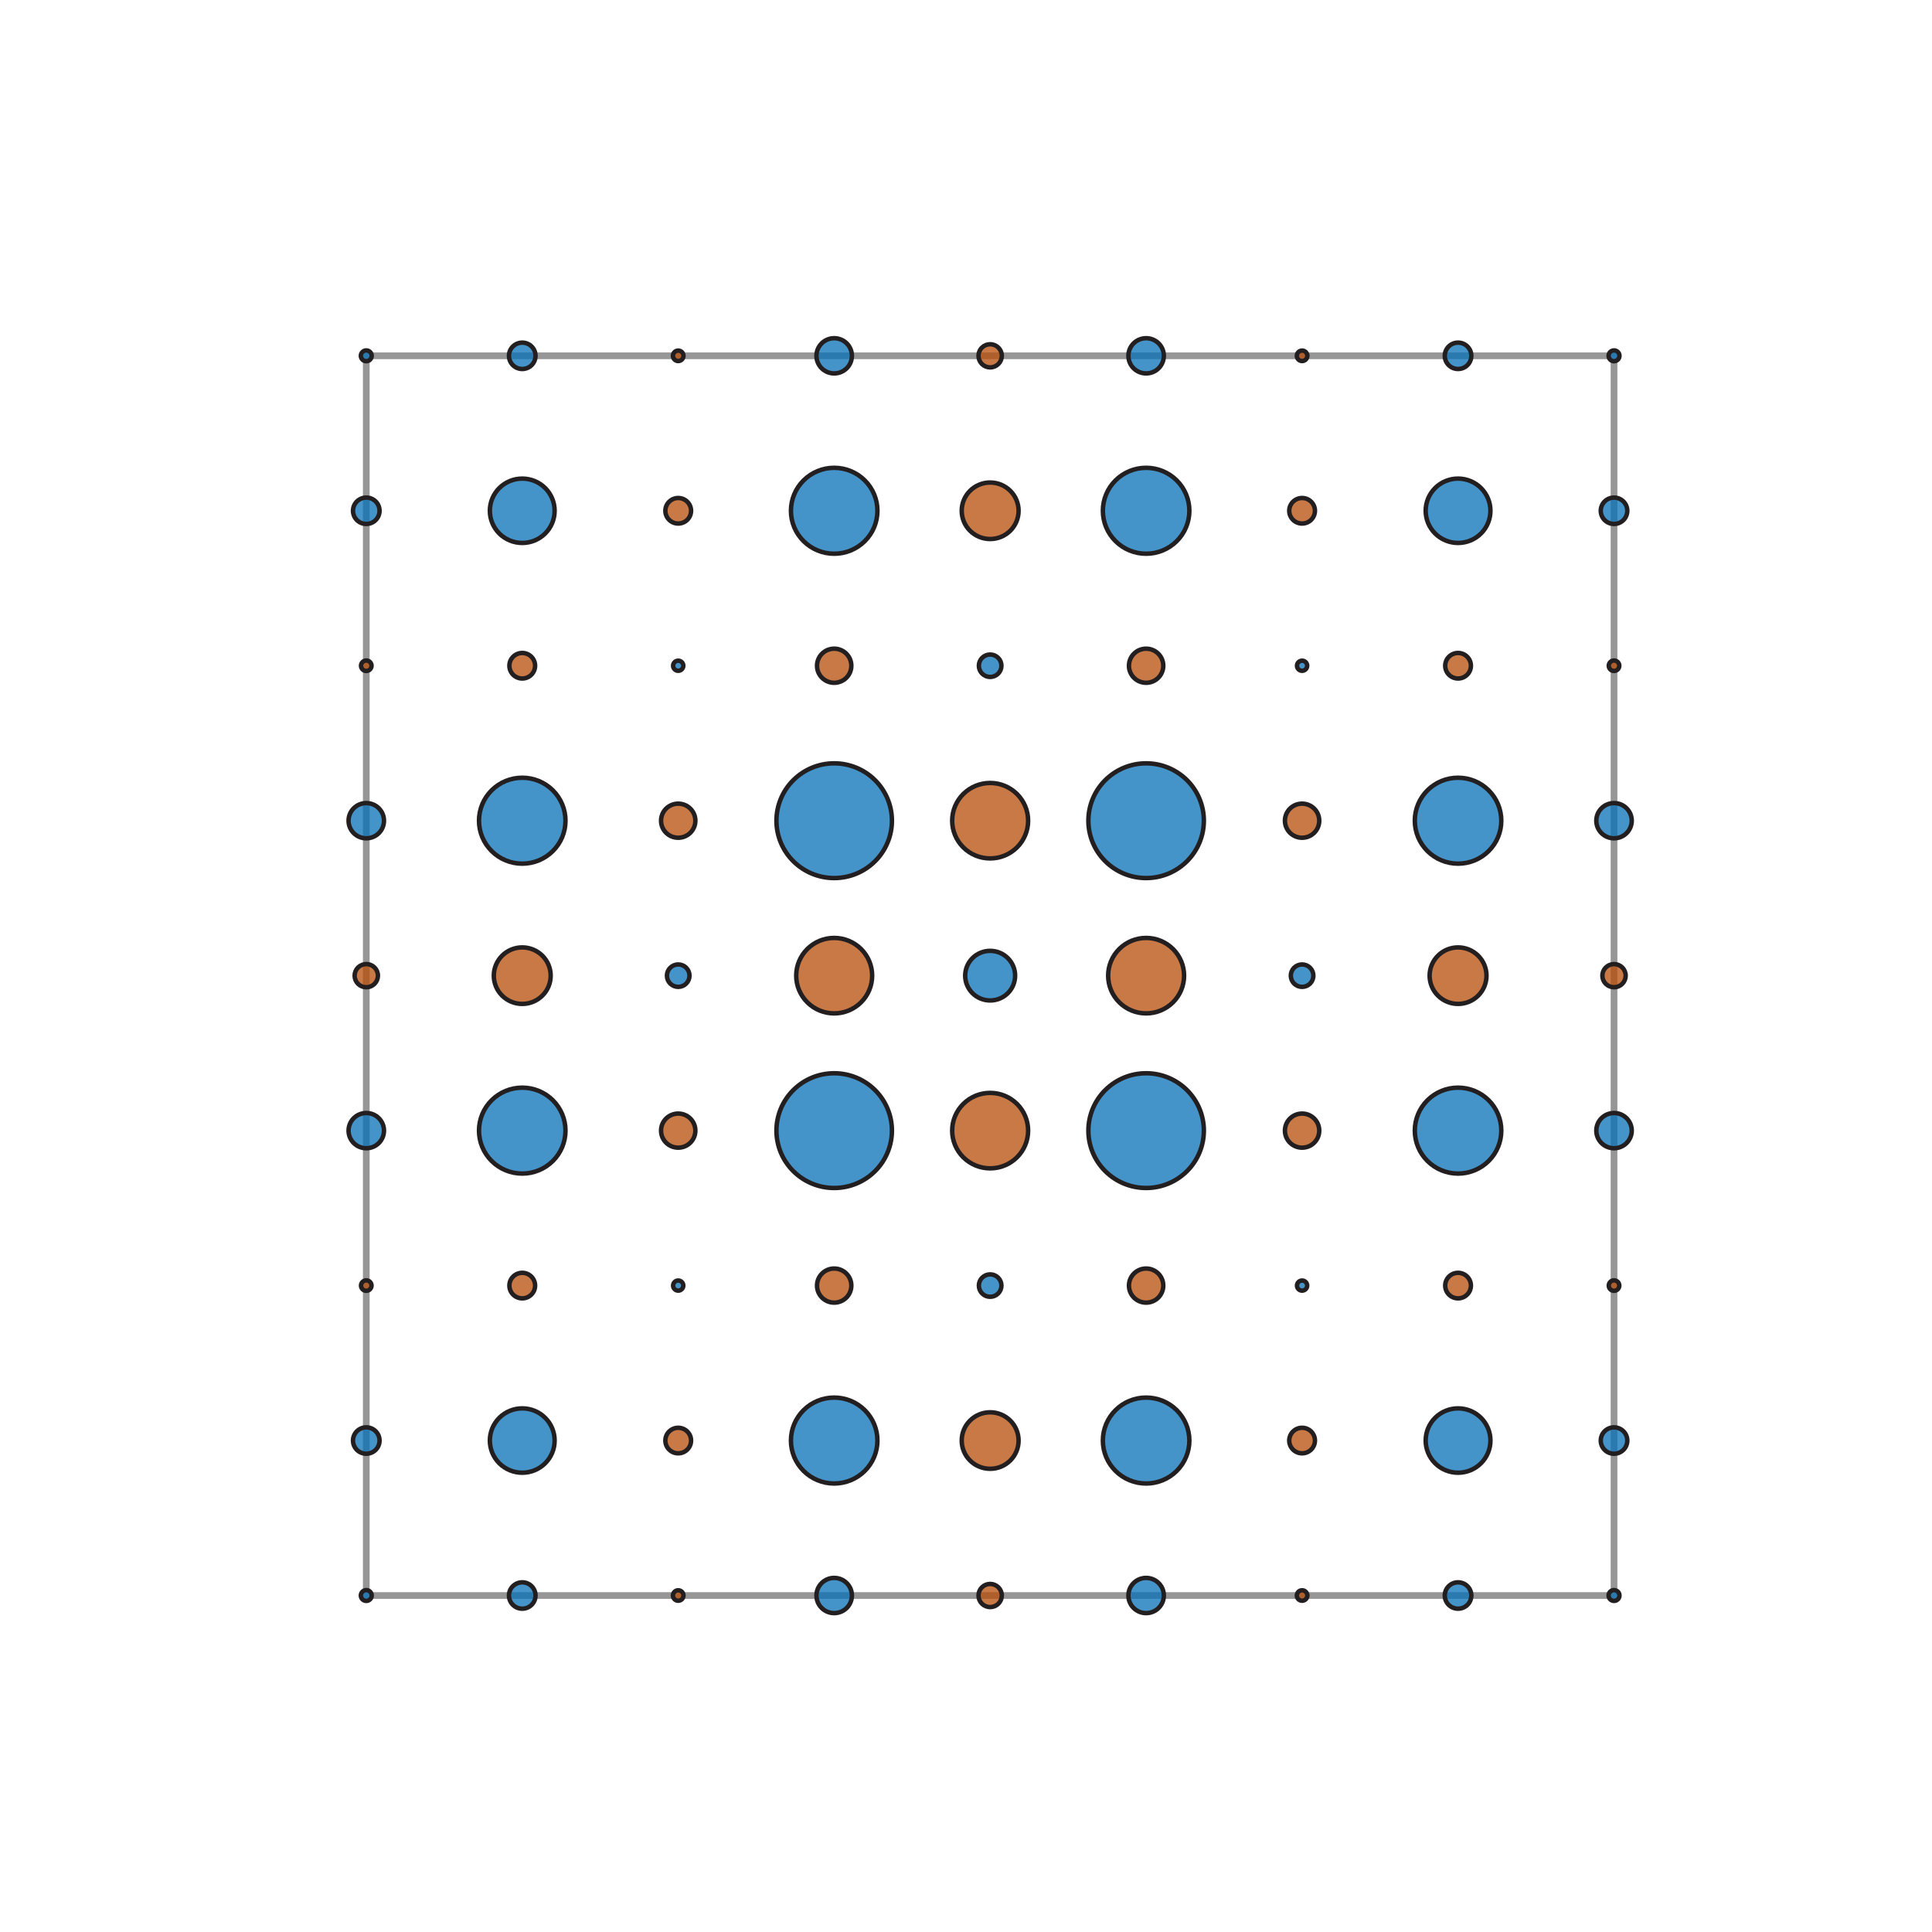 <?xml version="1.0" encoding="utf-8" standalone="no"?>
<!DOCTYPE svg PUBLIC "-//W3C//DTD SVG 1.1//EN"
  "http://www.w3.org/Graphics/SVG/1.1/DTD/svg11.dtd">
<svg xmlns:xlink="http://www.w3.org/1999/xlink" width="432pt" height="432pt" viewBox="0 0 432 432" xmlns="http://www.w3.org/2000/svg" version="1.1">
 <defs>
  <style type="text/css">*{stroke-linejoin: round; stroke-linecap: butt}</style>
 </defs>
 <g id="figure_1">
  <g id="patch_1">
   <path d="M 0 432 
L 432 432 
L 432 0 
L 0 0 
z
" style="fill: #ffffff"/>
  </g>
  <g id="axes_1">
   <g id="patch_2">
    <path d="M 81.9 356.76 
L 360.9 356.76 
L 360.9 79.56 
L 81.9 79.56 
L 81.9 356.76 
z
" clip-path="url(#pb1af8c2f54)" style="fill: none; stroke: #969696; stroke-width: 1.5; stroke-linejoin: miter"/>
   </g>
   <g id="patch_3">
    <path d="M 81.9 357.969 
C 82.223 357.969 82.532 357.841 82.76 357.615 
C 82.988 357.388 83.117 357.081 83.117 356.76 
C 83.117 356.439 82.988 356.132 82.76 355.905 
C 82.532 355.679 82.223 355.551 81.9 355.551 
C 81.577 355.551 81.268 355.679 81.04 355.905 
C 80.812 356.132 80.683 356.439 80.683 356.76 
C 80.683 357.081 80.812 357.388 81.04 357.615 
C 81.268 357.841 81.577 357.969 81.9 357.969 
z
" clip-path="url(#pb1af8c2f54)" style="fill: #0871b7; fill-opacity: 0.753; stroke: #231f20; stroke-linejoin: miter"/>
   </g>
   <g id="patch_4">
    <path d="M 360.9 357.969 
C 361.223 357.969 361.532 357.841 361.76 357.615 
C 361.988 357.388 362.117 357.081 362.117 356.76 
C 362.117 356.439 361.988 356.132 361.76 355.905 
C 361.532 355.679 361.223 355.551 360.9 355.551 
C 360.577 355.551 360.268 355.679 360.04 355.905 
C 359.812 356.132 359.683 356.439 359.683 356.76 
C 359.683 357.081 359.812 357.388 360.04 357.615 
C 360.268 357.841 360.577 357.969 360.9 357.969 
z
" clip-path="url(#pb1af8c2f54)" style="fill: #0871b7; fill-opacity: 0.753; stroke: #231f20; stroke-linejoin: miter"/>
   </g>
   <g id="patch_5">
    <path d="M 81.9 80.769 
C 82.223 80.769 82.532 80.641 82.76 80.415 
C 82.988 80.188 83.117 79.881 83.117 79.56 
C 83.117 79.239 82.988 78.932 82.76 78.705 
C 82.532 78.479 82.223 78.351 81.9 78.351 
C 81.577 78.351 81.268 78.479 81.04 78.705 
C 80.812 78.932 80.683 79.239 80.683 79.56 
C 80.683 79.881 80.812 80.188 81.04 80.415 
C 81.268 80.641 81.577 80.769 81.9 80.769 
z
" clip-path="url(#pb1af8c2f54)" style="fill: #0871b7; fill-opacity: 0.753; stroke: #231f20; stroke-linejoin: miter"/>
   </g>
   <g id="patch_6">
    <path d="M 360.9 80.769 
C 361.223 80.769 361.532 80.641 361.76 80.415 
C 361.988 80.188 362.117 79.881 362.117 79.56 
C 362.117 79.239 361.988 78.932 361.76 78.705 
C 361.532 78.479 361.223 78.351 360.9 78.351 
C 360.577 78.351 360.268 78.479 360.04 78.705 
C 359.812 78.932 359.683 79.239 359.683 79.56 
C 359.683 79.881 359.812 80.188 360.04 80.415 
C 360.268 80.641 360.577 80.769 360.9 80.769 
z
" clip-path="url(#pb1af8c2f54)" style="fill: #0871b7; fill-opacity: 0.753; stroke: #231f20; stroke-linejoin: miter"/>
   </g>
   <g id="patch_7">
    <path d="M 116.775 359.709 
C 117.562 359.709 118.317 359.399 118.874 358.846 
C 119.431 358.292 119.744 357.542 119.744 356.76 
C 119.744 355.978 119.431 355.228 118.874 354.674 
C 118.317 354.121 117.562 353.811 116.775 353.811 
C 115.988 353.811 115.233 354.121 114.676 354.674 
C 114.119 355.228 113.806 355.978 113.806 356.76 
C 113.806 357.542 114.119 358.292 114.676 358.846 
C 115.233 359.399 115.988 359.709 116.775 359.709 
z
" clip-path="url(#pb1af8c2f54)" style="fill: #0871b7; fill-opacity: 0.753; stroke: #231f20; stroke-linejoin: miter"/>
   </g>
   <g id="patch_8">
    <path d="M 326.025 359.709 
C 326.812 359.709 327.567 359.399 328.124 358.846 
C 328.681 358.292 328.994 357.542 328.994 356.76 
C 328.994 355.978 328.681 355.228 328.124 354.674 
C 327.567 354.121 326.812 353.811 326.025 353.811 
C 325.238 353.811 324.483 354.121 323.926 354.674 
C 323.369 355.228 323.056 355.978 323.056 356.76 
C 323.056 357.542 323.369 358.292 323.926 358.846 
C 324.483 359.399 325.238 359.709 326.025 359.709 
z
" clip-path="url(#pb1af8c2f54)" style="fill: #0871b7; fill-opacity: 0.753; stroke: #231f20; stroke-linejoin: miter"/>
   </g>
   <g id="patch_9">
    <path d="M 81.9 325.059 
C 82.687 325.059 83.442 324.749 83.999 324.196 
C 84.556 323.642 84.869 322.892 84.869 322.11 
C 84.869 321.328 84.556 320.578 83.999 320.024 
C 83.442 319.471 82.687 319.161 81.9 319.161 
C 81.113 319.161 80.358 319.471 79.801 320.024 
C 79.244 320.578 78.931 321.328 78.931 322.11 
C 78.931 322.892 79.244 323.642 79.801 324.196 
C 80.358 324.749 81.113 325.059 81.9 325.059 
z
" clip-path="url(#pb1af8c2f54)" style="fill: #0871b7; fill-opacity: 0.753; stroke: #231f20; stroke-linejoin: miter"/>
   </g>
   <g id="patch_10">
    <path d="M 360.9 325.059 
C 361.687 325.059 362.442 324.749 362.999 324.196 
C 363.556 323.642 363.869 322.892 363.869 322.11 
C 363.869 321.328 363.556 320.578 362.999 320.024 
C 362.442 319.471 361.687 319.161 360.9 319.161 
C 360.113 319.161 359.358 319.471 358.801 320.024 
C 358.244 320.578 357.931 321.328 357.931 322.11 
C 357.931 322.892 358.244 323.642 358.801 324.196 
C 359.358 324.749 360.113 325.059 360.9 325.059 
z
" clip-path="url(#pb1af8c2f54)" style="fill: #0871b7; fill-opacity: 0.753; stroke: #231f20; stroke-linejoin: miter"/>
   </g>
   <g id="patch_11">
    <path d="M 81.9 117.159 
C 82.687 117.159 83.442 116.849 83.999 116.296 
C 84.556 115.742 84.869 114.992 84.869 114.21 
C 84.869 113.428 84.556 112.678 83.999 112.124 
C 83.442 111.571 82.687 111.261 81.9 111.261 
C 81.113 111.261 80.358 111.571 79.801 112.124 
C 79.244 112.678 78.931 113.428 78.931 114.21 
C 78.931 114.992 79.244 115.742 79.801 116.296 
C 80.358 116.849 81.113 117.159 81.9 117.159 
z
" clip-path="url(#pb1af8c2f54)" style="fill: #0871b7; fill-opacity: 0.753; stroke: #231f20; stroke-linejoin: miter"/>
   </g>
   <g id="patch_12">
    <path d="M 360.9 117.159 
C 361.687 117.159 362.442 116.849 362.999 116.296 
C 363.556 115.742 363.869 114.992 363.869 114.21 
C 363.869 113.428 363.556 112.678 362.999 112.124 
C 362.442 111.571 361.687 111.261 360.9 111.261 
C 360.113 111.261 359.358 111.571 358.801 112.124 
C 358.244 112.678 357.931 113.428 357.931 114.21 
C 357.931 114.992 358.244 115.742 358.801 116.296 
C 359.358 116.849 360.113 117.159 360.9 117.159 
z
" clip-path="url(#pb1af8c2f54)" style="fill: #0871b7; fill-opacity: 0.753; stroke: #231f20; stroke-linejoin: miter"/>
   </g>
   <g id="patch_13">
    <path d="M 116.775 82.509 
C 117.562 82.509 118.317 82.199 118.874 81.646 
C 119.431 81.092 119.744 80.342 119.744 79.56 
C 119.744 78.778 119.431 78.028 118.874 77.474 
C 118.317 76.921 117.562 76.611 116.775 76.611 
C 115.988 76.611 115.233 76.921 114.676 77.474 
C 114.119 78.028 113.806 78.778 113.806 79.56 
C 113.806 80.342 114.119 81.092 114.676 81.646 
C 115.233 82.199 115.988 82.509 116.775 82.509 
z
" clip-path="url(#pb1af8c2f54)" style="fill: #0871b7; fill-opacity: 0.753; stroke: #231f20; stroke-linejoin: miter"/>
   </g>
   <g id="patch_14">
    <path d="M 326.025 82.509 
C 326.812 82.509 327.567 82.199 328.124 81.646 
C 328.681 81.092 328.994 80.342 328.994 79.56 
C 328.994 78.778 328.681 78.028 328.124 77.474 
C 327.567 76.921 326.812 76.611 326.025 76.611 
C 325.238 76.611 324.483 76.921 323.926 77.474 
C 323.369 78.028 323.056 78.778 323.056 79.56 
C 323.056 80.342 323.369 81.092 323.926 81.646 
C 324.483 82.199 325.238 82.509 326.025 82.509 
z
" clip-path="url(#pb1af8c2f54)" style="fill: #0871b7; fill-opacity: 0.753; stroke: #231f20; stroke-linejoin: miter"/>
   </g>
   <g id="patch_15">
    <path d="M 151.65 357.931 
C 151.963 357.931 152.262 357.808 152.483 357.588 
C 152.704 357.368 152.829 357.071 152.829 356.76 
C 152.829 356.449 152.704 356.152 152.483 355.932 
C 152.262 355.712 151.963 355.589 151.65 355.589 
C 151.337 355.589 151.038 355.712 150.817 355.932 
C 150.596 356.152 150.471 356.449 150.471 356.76 
C 150.471 357.071 150.596 357.368 150.817 357.588 
C 151.038 357.808 151.337 357.931 151.65 357.931 
z
" clip-path="url(#pb1af8c2f54)" style="fill: #b74e08; fill-opacity: 0.753; stroke: #231f20; stroke-linejoin: miter"/>
   </g>
   <g id="patch_16">
    <path d="M 291.15 357.931 
C 291.463 357.931 291.762 357.808 291.983 357.588 
C 292.204 357.368 292.329 357.071 292.329 356.76 
C 292.329 356.449 292.204 356.152 291.983 355.932 
C 291.762 355.712 291.463 355.589 291.15 355.589 
C 290.837 355.589 290.538 355.712 290.317 355.932 
C 290.096 356.152 289.971 356.449 289.971 356.76 
C 289.971 357.071 290.096 357.368 290.317 357.588 
C 290.538 357.808 290.837 357.931 291.15 357.931 
z
" clip-path="url(#pb1af8c2f54)" style="fill: #b74e08; fill-opacity: 0.753; stroke: #231f20; stroke-linejoin: miter"/>
   </g>
   <g id="patch_17">
    <path d="M 81.9 288.631 
C 82.213 288.631 82.512 288.508 82.733 288.288 
C 82.954 288.068 83.079 287.771 83.079 287.46 
C 83.079 287.149 82.954 286.852 82.733 286.632 
C 82.512 286.412 82.213 286.289 81.9 286.289 
C 81.587 286.289 81.288 286.412 81.067 286.632 
C 80.846 286.852 80.721 287.149 80.721 287.46 
C 80.721 287.771 80.846 288.068 81.067 288.288 
C 81.288 288.508 81.587 288.631 81.9 288.631 
z
" clip-path="url(#pb1af8c2f54)" style="fill: #b74e08; fill-opacity: 0.753; stroke: #231f20; stroke-linejoin: miter"/>
   </g>
   <g id="patch_18">
    <path d="M 360.9 288.631 
C 361.213 288.631 361.512 288.508 361.733 288.288 
C 361.954 288.068 362.079 287.771 362.079 287.46 
C 362.079 287.149 361.954 286.852 361.733 286.632 
C 361.512 286.412 361.213 286.289 360.9 286.289 
C 360.587 286.289 360.288 286.412 360.067 286.632 
C 359.846 286.852 359.721 287.149 359.721 287.46 
C 359.721 287.771 359.846 288.068 360.067 288.288 
C 360.288 288.508 360.587 288.631 360.9 288.631 
z
" clip-path="url(#pb1af8c2f54)" style="fill: #b74e08; fill-opacity: 0.753; stroke: #231f20; stroke-linejoin: miter"/>
   </g>
   <g id="patch_19">
    <path d="M 81.9 150.031 
C 82.213 150.031 82.512 149.908 82.733 149.688 
C 82.954 149.468 83.079 149.171 83.079 148.86 
C 83.079 148.549 82.954 148.252 82.733 148.032 
C 82.512 147.812 82.213 147.689 81.9 147.689 
C 81.587 147.689 81.288 147.812 81.067 148.032 
C 80.846 148.252 80.721 148.549 80.721 148.86 
C 80.721 149.171 80.846 149.468 81.067 149.688 
C 81.288 149.908 81.587 150.031 81.9 150.031 
z
" clip-path="url(#pb1af8c2f54)" style="fill: #b74e08; fill-opacity: 0.753; stroke: #231f20; stroke-linejoin: miter"/>
   </g>
   <g id="patch_20">
    <path d="M 360.9 150.031 
C 361.213 150.031 361.512 149.908 361.733 149.688 
C 361.954 149.468 362.079 149.171 362.079 148.86 
C 362.079 148.549 361.954 148.252 361.733 148.032 
C 361.512 147.812 361.213 147.689 360.9 147.689 
C 360.587 147.689 360.288 147.812 360.067 148.032 
C 359.846 148.252 359.721 148.549 359.721 148.86 
C 359.721 149.171 359.846 149.468 360.067 149.688 
C 360.288 149.908 360.587 150.031 360.9 150.031 
z
" clip-path="url(#pb1af8c2f54)" style="fill: #b74e08; fill-opacity: 0.753; stroke: #231f20; stroke-linejoin: miter"/>
   </g>
   <g id="patch_21">
    <path d="M 151.65 80.731 
C 151.963 80.731 152.262 80.608 152.483 80.388 
C 152.704 80.168 152.829 79.871 152.829 79.56 
C 152.829 79.249 152.704 78.952 152.483 78.732 
C 152.262 78.512 151.963 78.389 151.65 78.389 
C 151.337 78.389 151.038 78.512 150.817 78.732 
C 150.596 78.952 150.471 79.249 150.471 79.56 
C 150.471 79.871 150.596 80.168 150.817 80.388 
C 151.038 80.608 151.337 80.731 151.65 80.731 
z
" clip-path="url(#pb1af8c2f54)" style="fill: #b74e08; fill-opacity: 0.753; stroke: #231f20; stroke-linejoin: miter"/>
   </g>
   <g id="patch_22">
    <path d="M 291.15 80.731 
C 291.463 80.731 291.762 80.608 291.983 80.388 
C 292.204 80.168 292.329 79.871 292.329 79.56 
C 292.329 79.249 292.204 78.952 291.983 78.732 
C 291.762 78.512 291.463 78.389 291.15 78.389 
C 290.837 78.389 290.538 78.512 290.317 78.732 
C 290.096 78.952 289.971 79.249 289.971 79.56 
C 289.971 79.871 290.096 80.168 290.317 80.388 
C 290.538 80.608 290.837 80.731 291.15 80.731 
z
" clip-path="url(#pb1af8c2f54)" style="fill: #b74e08; fill-opacity: 0.753; stroke: #231f20; stroke-linejoin: miter"/>
   </g>
   <g id="patch_23">
    <path d="M 116.775 329.306 
C 118.696 329.306 120.538 328.548 121.897 327.199 
C 123.255 325.849 124.018 324.019 124.018 322.11 
C 124.018 320.201 123.255 318.371 121.897 317.021 
C 120.538 315.672 118.696 314.914 116.775 314.914 
C 114.854 314.914 113.012 315.672 111.653 317.021 
C 110.295 318.371 109.532 320.201 109.532 322.11 
C 109.532 324.019 110.295 325.849 111.653 327.199 
C 113.012 328.548 114.854 329.306 116.775 329.306 
z
" clip-path="url(#pb1af8c2f54)" style="fill: #0871b7; fill-opacity: 0.753; stroke: #231f20; stroke-linejoin: miter"/>
   </g>
   <g id="patch_24">
    <path d="M 326.025 329.306 
C 327.946 329.306 329.788 328.548 331.147 327.199 
C 332.505 325.849 333.268 324.019 333.268 322.11 
C 333.268 320.201 332.505 318.371 331.147 317.021 
C 329.788 315.672 327.946 314.914 326.025 314.914 
C 324.104 314.914 322.262 315.672 320.903 317.021 
C 319.545 318.371 318.782 320.201 318.782 322.11 
C 318.782 324.019 319.545 325.849 320.903 327.199 
C 322.262 328.548 324.104 329.306 326.025 329.306 
z
" clip-path="url(#pb1af8c2f54)" style="fill: #0871b7; fill-opacity: 0.753; stroke: #231f20; stroke-linejoin: miter"/>
   </g>
   <g id="patch_25">
    <path d="M 116.775 121.406 
C 118.696 121.406 120.538 120.648 121.897 119.299 
C 123.255 117.949 124.018 116.119 124.018 114.21 
C 124.018 112.301 123.255 110.471 121.897 109.121 
C 120.538 107.772 118.696 107.014 116.775 107.014 
C 114.854 107.014 113.012 107.772 111.653 109.121 
C 110.295 110.471 109.532 112.301 109.532 114.21 
C 109.532 116.119 110.295 117.949 111.653 119.299 
C 113.012 120.648 114.854 121.406 116.775 121.406 
z
" clip-path="url(#pb1af8c2f54)" style="fill: #0871b7; fill-opacity: 0.753; stroke: #231f20; stroke-linejoin: miter"/>
   </g>
   <g id="patch_26">
    <path d="M 326.025 121.406 
C 327.946 121.406 329.788 120.648 331.147 119.299 
C 332.505 117.949 333.268 116.119 333.268 114.21 
C 333.268 112.301 332.505 110.471 331.147 109.121 
C 329.788 107.772 327.946 107.014 326.025 107.014 
C 324.104 107.014 322.262 107.772 320.903 109.121 
C 319.545 110.471 318.782 112.301 318.782 114.21 
C 318.782 116.119 319.545 117.949 320.903 119.299 
C 322.262 120.648 324.104 121.406 326.025 121.406 
z
" clip-path="url(#pb1af8c2f54)" style="fill: #0871b7; fill-opacity: 0.753; stroke: #231f20; stroke-linejoin: miter"/>
   </g>
   <g id="patch_27">
    <path d="M 186.525 360.698 
C 187.576 360.698 188.584 360.283 189.328 359.544 
C 190.071 358.806 190.488 357.804 190.488 356.76 
C 190.488 355.716 190.071 354.714 189.328 353.976 
C 188.584 353.237 187.576 352.822 186.525 352.822 
C 185.474 352.822 184.466 353.237 183.722 353.976 
C 182.979 354.714 182.562 355.716 182.562 356.76 
C 182.562 357.804 182.979 358.806 183.722 359.544 
C 184.466 360.283 185.474 360.698 186.525 360.698 
z
" clip-path="url(#pb1af8c2f54)" style="fill: #0871b7; fill-opacity: 0.753; stroke: #231f20; stroke-linejoin: miter"/>
   </g>
   <g id="patch_28">
    <path d="M 256.275 360.698 
C 257.326 360.698 258.334 360.283 259.078 359.544 
C 259.821 358.806 260.238 357.804 260.238 356.76 
C 260.238 355.716 259.821 354.714 259.078 353.976 
C 258.334 353.237 257.326 352.822 256.275 352.822 
C 255.224 352.822 254.216 353.237 253.472 353.976 
C 252.729 354.714 252.312 355.716 252.312 356.76 
C 252.312 357.804 252.729 358.806 253.472 359.544 
C 254.216 360.283 255.224 360.698 256.275 360.698 
z
" clip-path="url(#pb1af8c2f54)" style="fill: #0871b7; fill-opacity: 0.753; stroke: #231f20; stroke-linejoin: miter"/>
   </g>
   <g id="patch_29">
    <path d="M 81.9 256.748 
C 82.951 256.748 83.959 256.333 84.703 255.594 
C 85.446 254.856 85.863 253.854 85.863 252.81 
C 85.863 251.766 85.446 250.764 84.703 250.026 
C 83.959 249.287 82.951 248.872 81.9 248.872 
C 80.849 248.872 79.841 249.287 79.097 250.026 
C 78.354 250.764 77.937 251.766 77.937 252.81 
C 77.937 253.854 78.354 254.856 79.097 255.594 
C 79.841 256.333 80.849 256.748 81.9 256.748 
z
" clip-path="url(#pb1af8c2f54)" style="fill: #0871b7; fill-opacity: 0.753; stroke: #231f20; stroke-linejoin: miter"/>
   </g>
   <g id="patch_30">
    <path d="M 360.9 256.748 
C 361.951 256.748 362.959 256.333 363.703 255.594 
C 364.446 254.856 364.863 253.854 364.863 252.81 
C 364.863 251.766 364.446 250.764 363.703 250.026 
C 362.959 249.287 361.951 248.872 360.9 248.872 
C 359.849 248.872 358.841 249.287 358.097 250.026 
C 357.354 250.764 356.937 251.766 356.937 252.81 
C 356.937 253.854 357.354 254.856 358.097 255.594 
C 358.841 256.333 359.849 256.748 360.9 256.748 
z
" clip-path="url(#pb1af8c2f54)" style="fill: #0871b7; fill-opacity: 0.753; stroke: #231f20; stroke-linejoin: miter"/>
   </g>
   <g id="patch_31">
    <path d="M 81.9 187.448 
C 82.951 187.448 83.959 187.033 84.703 186.294 
C 85.446 185.556 85.863 184.554 85.863 183.51 
C 85.863 182.466 85.446 181.464 84.703 180.726 
C 83.959 179.987 82.951 179.572 81.9 179.572 
C 80.849 179.572 79.841 179.987 79.097 180.726 
C 78.354 181.464 77.937 182.466 77.937 183.51 
C 77.937 184.554 78.354 185.556 79.097 186.294 
C 79.841 187.033 80.849 187.448 81.9 187.448 
z
" clip-path="url(#pb1af8c2f54)" style="fill: #0871b7; fill-opacity: 0.753; stroke: #231f20; stroke-linejoin: miter"/>
   </g>
   <g id="patch_32">
    <path d="M 360.9 187.448 
C 361.951 187.448 362.959 187.033 363.703 186.294 
C 364.446 185.556 364.863 184.554 364.863 183.51 
C 364.863 182.466 364.446 181.464 363.703 180.726 
C 362.959 179.987 361.951 179.572 360.9 179.572 
C 359.849 179.572 358.841 179.987 358.097 180.726 
C 357.354 181.464 356.937 182.466 356.937 183.51 
C 356.937 184.554 357.354 185.556 358.097 186.294 
C 358.841 187.033 359.849 187.448 360.9 187.448 
z
" clip-path="url(#pb1af8c2f54)" style="fill: #0871b7; fill-opacity: 0.753; stroke: #231f20; stroke-linejoin: miter"/>
   </g>
   <g id="patch_33">
    <path d="M 186.525 83.498 
C 187.576 83.498 188.584 83.083 189.328 82.344 
C 190.071 81.606 190.488 80.604 190.488 79.56 
C 190.488 78.516 190.071 77.514 189.328 76.776 
C 188.584 76.037 187.576 75.622 186.525 75.622 
C 185.474 75.622 184.466 76.037 183.722 76.776 
C 182.979 77.514 182.562 78.516 182.562 79.56 
C 182.562 80.604 182.979 81.606 183.722 82.344 
C 184.466 83.083 185.474 83.498 186.525 83.498 
z
" clip-path="url(#pb1af8c2f54)" style="fill: #0871b7; fill-opacity: 0.753; stroke: #231f20; stroke-linejoin: miter"/>
   </g>
   <g id="patch_34">
    <path d="M 256.275 83.498 
C 257.326 83.498 258.334 83.083 259.078 82.344 
C 259.821 81.606 260.238 80.604 260.238 79.56 
C 260.238 78.516 259.821 77.514 259.078 76.776 
C 258.334 76.037 257.326 75.622 256.275 75.622 
C 255.224 75.622 254.216 76.037 253.472 76.776 
C 252.729 77.514 252.312 78.516 252.312 79.56 
C 252.312 80.604 252.729 81.606 253.472 82.344 
C 254.216 83.083 255.224 83.498 256.275 83.498 
z
" clip-path="url(#pb1af8c2f54)" style="fill: #0871b7; fill-opacity: 0.753; stroke: #231f20; stroke-linejoin: miter"/>
   </g>
   <g id="patch_35">
    <path d="M 221.4 359.35 
C 222.091 359.35 222.754 359.077 223.243 358.591 
C 223.732 358.106 224.007 357.447 224.007 356.76 
C 224.007 356.073 223.732 355.414 223.243 354.929 
C 222.754 354.443 222.091 354.17 221.4 354.17 
C 220.709 354.17 220.046 354.443 219.557 354.929 
C 219.068 355.414 218.793 356.073 218.793 356.76 
C 218.793 357.447 219.068 358.106 219.557 358.591 
C 220.046 359.077 220.709 359.35 221.4 359.35 
z
" clip-path="url(#pb1af8c2f54)" style="fill: #b74e08; fill-opacity: 0.753; stroke: #231f20; stroke-linejoin: miter"/>
   </g>
   <g id="patch_36">
    <path d="M 81.9 220.75 
C 82.591 220.75 83.254 220.477 83.743 219.991 
C 84.232 219.506 84.507 218.847 84.507 218.16 
C 84.507 217.473 84.232 216.814 83.743 216.329 
C 83.254 215.843 82.591 215.57 81.9 215.57 
C 81.209 215.57 80.546 215.843 80.057 216.329 
C 79.568 216.814 79.293 217.473 79.293 218.16 
C 79.293 218.847 79.568 219.506 80.057 219.991 
C 80.546 220.477 81.209 220.75 81.9 220.75 
z
" clip-path="url(#pb1af8c2f54)" style="fill: #b74e08; fill-opacity: 0.753; stroke: #231f20; stroke-linejoin: miter"/>
   </g>
   <g id="patch_37">
    <path d="M 360.9 220.75 
C 361.591 220.75 362.254 220.477 362.743 219.991 
C 363.232 219.506 363.507 218.847 363.507 218.16 
C 363.507 217.473 363.232 216.814 362.743 216.329 
C 362.254 215.843 361.591 215.57 360.9 215.57 
C 360.209 215.57 359.546 215.843 359.057 216.329 
C 358.568 216.814 358.293 217.473 358.293 218.16 
C 358.293 218.847 358.568 219.506 359.057 219.991 
C 359.546 220.477 360.209 220.75 360.9 220.75 
z
" clip-path="url(#pb1af8c2f54)" style="fill: #b74e08; fill-opacity: 0.753; stroke: #231f20; stroke-linejoin: miter"/>
   </g>
   <g id="patch_38">
    <path d="M 221.4 82.15 
C 222.091 82.15 222.754 81.877 223.243 81.391 
C 223.732 80.906 224.007 80.247 224.007 79.56 
C 224.007 78.873 223.732 78.214 223.243 77.729 
C 222.754 77.243 222.091 76.97 221.4 76.97 
C 220.709 76.97 220.046 77.243 219.557 77.729 
C 219.068 78.214 218.793 78.873 218.793 79.56 
C 218.793 80.247 219.068 80.906 219.557 81.391 
C 220.046 81.877 220.709 82.15 221.4 82.15 
z
" clip-path="url(#pb1af8c2f54)" style="fill: #b74e08; fill-opacity: 0.753; stroke: #231f20; stroke-linejoin: miter"/>
   </g>
   <g id="patch_39">
    <path d="M 151.65 324.967 
C 152.413 324.967 153.144 324.666 153.683 324.13 
C 154.223 323.594 154.526 322.868 154.526 322.11 
C 154.526 321.352 154.223 320.626 153.683 320.09 
C 153.144 319.554 152.413 319.253 151.65 319.253 
C 150.887 319.253 150.156 319.554 149.617 320.09 
C 149.077 320.626 148.774 321.352 148.774 322.11 
C 148.774 322.868 149.077 323.594 149.617 324.13 
C 150.156 324.666 150.887 324.967 151.65 324.967 
z
" clip-path="url(#pb1af8c2f54)" style="fill: #b74e08; fill-opacity: 0.753; stroke: #231f20; stroke-linejoin: miter"/>
   </g>
   <g id="patch_40">
    <path d="M 291.15 324.967 
C 291.913 324.967 292.644 324.666 293.183 324.13 
C 293.723 323.594 294.026 322.868 294.026 322.11 
C 294.026 321.352 293.723 320.626 293.183 320.09 
C 292.644 319.554 291.913 319.253 291.15 319.253 
C 290.387 319.253 289.656 319.554 289.117 320.09 
C 288.577 320.626 288.274 321.352 288.274 322.11 
C 288.274 322.868 288.577 323.594 289.117 324.13 
C 289.656 324.666 290.387 324.967 291.15 324.967 
z
" clip-path="url(#pb1af8c2f54)" style="fill: #b74e08; fill-opacity: 0.753; stroke: #231f20; stroke-linejoin: miter"/>
   </g>
   <g id="patch_41">
    <path d="M 116.775 290.317 
C 117.538 290.317 118.269 290.016 118.808 289.48 
C 119.348 288.944 119.651 288.218 119.651 287.46 
C 119.651 286.702 119.348 285.976 118.808 285.44 
C 118.269 284.904 117.538 284.603 116.775 284.603 
C 116.012 284.603 115.281 284.904 114.742 285.44 
C 114.202 285.976 113.899 286.702 113.899 287.46 
C 113.899 288.218 114.202 288.944 114.742 289.48 
C 115.281 290.016 116.012 290.317 116.775 290.317 
z
" clip-path="url(#pb1af8c2f54)" style="fill: #b74e08; fill-opacity: 0.753; stroke: #231f20; stroke-linejoin: miter"/>
   </g>
   <g id="patch_42">
    <path d="M 326.025 290.317 
C 326.788 290.317 327.519 290.016 328.058 289.48 
C 328.598 288.944 328.901 288.218 328.901 287.46 
C 328.901 286.702 328.598 285.976 328.058 285.44 
C 327.519 284.904 326.788 284.603 326.025 284.603 
C 325.262 284.603 324.531 284.904 323.992 285.44 
C 323.452 285.976 323.149 286.702 323.149 287.46 
C 323.149 288.218 323.452 288.944 323.992 289.48 
C 324.531 290.016 325.262 290.317 326.025 290.317 
z
" clip-path="url(#pb1af8c2f54)" style="fill: #b74e08; fill-opacity: 0.753; stroke: #231f20; stroke-linejoin: miter"/>
   </g>
   <g id="patch_43">
    <path d="M 116.775 151.717 
C 117.538 151.717 118.269 151.416 118.808 150.88 
C 119.348 150.344 119.651 149.618 119.651 148.86 
C 119.651 148.102 119.348 147.376 118.808 146.84 
C 118.269 146.304 117.538 146.003 116.775 146.003 
C 116.012 146.003 115.281 146.304 114.742 146.84 
C 114.202 147.376 113.899 148.102 113.899 148.86 
C 113.899 149.618 114.202 150.344 114.742 150.88 
C 115.281 151.416 116.012 151.717 116.775 151.717 
z
" clip-path="url(#pb1af8c2f54)" style="fill: #b74e08; fill-opacity: 0.753; stroke: #231f20; stroke-linejoin: miter"/>
   </g>
   <g id="patch_44">
    <path d="M 326.025 151.717 
C 326.788 151.717 327.519 151.416 328.058 150.88 
C 328.598 150.344 328.901 149.618 328.901 148.86 
C 328.901 148.102 328.598 147.376 328.058 146.84 
C 327.519 146.304 326.788 146.003 326.025 146.003 
C 325.262 146.003 324.531 146.304 323.992 146.84 
C 323.452 147.376 323.149 148.102 323.149 148.86 
C 323.149 149.618 323.452 150.344 323.992 150.88 
C 324.531 151.416 325.262 151.717 326.025 151.717 
z
" clip-path="url(#pb1af8c2f54)" style="fill: #b74e08; fill-opacity: 0.753; stroke: #231f20; stroke-linejoin: miter"/>
   </g>
   <g id="patch_45">
    <path d="M 151.65 117.067 
C 152.413 117.067 153.144 116.766 153.683 116.23 
C 154.223 115.694 154.526 114.968 154.526 114.21 
C 154.526 113.452 154.223 112.726 153.683 112.19 
C 153.144 111.654 152.413 111.353 151.65 111.353 
C 150.887 111.353 150.156 111.654 149.617 112.19 
C 149.077 112.726 148.774 113.452 148.774 114.21 
C 148.774 114.968 149.077 115.694 149.617 116.23 
C 150.156 116.766 150.887 117.067 151.65 117.067 
z
" clip-path="url(#pb1af8c2f54)" style="fill: #b74e08; fill-opacity: 0.753; stroke: #231f20; stroke-linejoin: miter"/>
   </g>
   <g id="patch_46">
    <path d="M 291.15 117.067 
C 291.913 117.067 292.644 116.766 293.183 116.23 
C 293.723 115.694 294.026 114.968 294.026 114.21 
C 294.026 113.452 293.723 112.726 293.183 112.19 
C 292.644 111.654 291.913 111.353 291.15 111.353 
C 290.387 111.353 289.656 111.654 289.117 112.19 
C 288.577 112.726 288.274 113.452 288.274 114.21 
C 288.274 114.968 288.577 115.694 289.117 116.23 
C 289.656 116.766 290.387 117.067 291.15 117.067 
z
" clip-path="url(#pb1af8c2f54)" style="fill: #b74e08; fill-opacity: 0.753; stroke: #231f20; stroke-linejoin: miter"/>
   </g>
   <g id="patch_47">
    <path d="M 186.525 331.718 
C 189.09 331.718 191.55 330.706 193.363 328.904 
C 195.177 327.102 196.196 324.658 196.196 322.11 
C 196.196 319.562 195.177 317.118 193.363 315.316 
C 191.55 313.514 189.09 312.502 186.525 312.502 
C 183.96 312.502 181.5 313.514 179.687 315.316 
C 177.873 317.118 176.854 319.562 176.854 322.11 
C 176.854 324.658 177.873 327.102 179.687 328.904 
C 181.5 330.706 183.96 331.718 186.525 331.718 
z
" clip-path="url(#pb1af8c2f54)" style="fill: #0871b7; fill-opacity: 0.753; stroke: #231f20; stroke-linejoin: miter"/>
   </g>
   <g id="patch_48">
    <path d="M 256.275 331.718 
C 258.84 331.718 261.3 330.706 263.113 328.904 
C 264.927 327.102 265.946 324.658 265.946 322.11 
C 265.946 319.562 264.927 317.118 263.113 315.316 
C 261.3 313.514 258.84 312.502 256.275 312.502 
C 253.71 312.502 251.25 313.514 249.437 315.316 
C 247.623 317.118 246.604 319.562 246.604 322.11 
C 246.604 324.658 247.623 327.102 249.437 328.904 
C 251.25 330.706 253.71 331.718 256.275 331.718 
z
" clip-path="url(#pb1af8c2f54)" style="fill: #0871b7; fill-opacity: 0.753; stroke: #231f20; stroke-linejoin: miter"/>
   </g>
   <g id="patch_49">
    <path d="M 116.775 262.418 
C 119.34 262.418 121.8 261.406 123.613 259.604 
C 125.427 257.802 126.446 255.358 126.446 252.81 
C 126.446 250.262 125.427 247.818 123.613 246.016 
C 121.8 244.214 119.34 243.202 116.775 243.202 
C 114.21 243.202 111.75 244.214 109.937 246.016 
C 108.123 247.818 107.104 250.262 107.104 252.81 
C 107.104 255.358 108.123 257.802 109.937 259.604 
C 111.75 261.406 114.21 262.418 116.775 262.418 
z
" clip-path="url(#pb1af8c2f54)" style="fill: #0871b7; fill-opacity: 0.753; stroke: #231f20; stroke-linejoin: miter"/>
   </g>
   <g id="patch_50">
    <path d="M 326.025 262.418 
C 328.59 262.418 331.05 261.406 332.863 259.604 
C 334.677 257.802 335.696 255.358 335.696 252.81 
C 335.696 250.262 334.677 247.818 332.863 246.016 
C 331.05 244.214 328.59 243.202 326.025 243.202 
C 323.46 243.202 321 244.214 319.187 246.016 
C 317.373 247.818 316.354 250.262 316.354 252.81 
C 316.354 255.358 317.373 257.802 319.187 259.604 
C 321 261.406 323.46 262.418 326.025 262.418 
z
" clip-path="url(#pb1af8c2f54)" style="fill: #0871b7; fill-opacity: 0.753; stroke: #231f20; stroke-linejoin: miter"/>
   </g>
   <g id="patch_51">
    <path d="M 116.775 193.118 
C 119.34 193.118 121.8 192.106 123.613 190.304 
C 125.427 188.502 126.446 186.058 126.446 183.51 
C 126.446 180.962 125.427 178.518 123.613 176.716 
C 121.8 174.914 119.34 173.902 116.775 173.902 
C 114.21 173.902 111.75 174.914 109.937 176.716 
C 108.123 178.518 107.104 180.962 107.104 183.51 
C 107.104 186.058 108.123 188.502 109.937 190.304 
C 111.75 192.106 114.21 193.118 116.775 193.118 
z
" clip-path="url(#pb1af8c2f54)" style="fill: #0871b7; fill-opacity: 0.753; stroke: #231f20; stroke-linejoin: miter"/>
   </g>
   <g id="patch_52">
    <path d="M 326.025 193.118 
C 328.59 193.118 331.05 192.106 332.863 190.304 
C 334.677 188.502 335.696 186.058 335.696 183.51 
C 335.696 180.962 334.677 178.518 332.863 176.716 
C 331.05 174.914 328.59 173.902 326.025 173.902 
C 323.46 173.902 321 174.914 319.187 176.716 
C 317.373 178.518 316.354 180.962 316.354 183.51 
C 316.354 186.058 317.373 188.502 319.187 190.304 
C 321 192.106 323.46 193.118 326.025 193.118 
z
" clip-path="url(#pb1af8c2f54)" style="fill: #0871b7; fill-opacity: 0.753; stroke: #231f20; stroke-linejoin: miter"/>
   </g>
   <g id="patch_53">
    <path d="M 186.525 123.818 
C 189.09 123.818 191.55 122.806 193.363 121.004 
C 195.177 119.202 196.196 116.758 196.196 114.21 
C 196.196 111.662 195.177 109.218 193.363 107.416 
C 191.55 105.614 189.09 104.602 186.525 104.602 
C 183.96 104.602 181.5 105.614 179.687 107.416 
C 177.873 109.218 176.854 111.662 176.854 114.21 
C 176.854 116.758 177.873 119.202 179.687 121.004 
C 181.5 122.806 183.96 123.818 186.525 123.818 
z
" clip-path="url(#pb1af8c2f54)" style="fill: #0871b7; fill-opacity: 0.753; stroke: #231f20; stroke-linejoin: miter"/>
   </g>
   <g id="patch_54">
    <path d="M 256.275 123.818 
C 258.84 123.818 261.3 122.806 263.113 121.004 
C 264.927 119.202 265.946 116.758 265.946 114.21 
C 265.946 111.662 264.927 109.218 263.113 107.416 
C 261.3 105.614 258.84 104.602 256.275 104.602 
C 253.71 104.602 251.25 105.614 249.437 107.416 
C 247.623 109.218 246.604 111.662 246.604 114.21 
C 246.604 116.758 247.623 119.202 249.437 121.004 
C 251.25 122.806 253.71 123.818 256.275 123.818 
z
" clip-path="url(#pb1af8c2f54)" style="fill: #0871b7; fill-opacity: 0.753; stroke: #231f20; stroke-linejoin: miter"/>
   </g>
   <g id="patch_55">
    <path d="M 221.4 328.429 
C 223.087 328.429 224.705 327.763 225.897 326.578 
C 227.09 325.393 227.76 323.786 227.76 322.11 
C 227.76 320.434 227.09 318.827 225.897 317.642 
C 224.705 316.457 223.087 315.791 221.4 315.791 
C 219.713 315.791 218.095 316.457 216.903 317.642 
C 215.71 318.827 215.04 320.434 215.04 322.11 
C 215.04 323.786 215.71 325.393 216.903 326.578 
C 218.095 327.763 219.713 328.429 221.4 328.429 
z
" clip-path="url(#pb1af8c2f54)" style="fill: #b74e08; fill-opacity: 0.753; stroke: #231f20; stroke-linejoin: miter"/>
   </g>
   <g id="patch_56">
    <path d="M 116.775 224.479 
C 118.462 224.479 120.08 223.813 121.272 222.628 
C 122.465 221.443 123.135 219.836 123.135 218.16 
C 123.135 216.484 122.465 214.877 121.272 213.692 
C 120.08 212.507 118.462 211.841 116.775 211.841 
C 115.088 211.841 113.47 212.507 112.278 213.692 
C 111.085 214.877 110.415 216.484 110.415 218.16 
C 110.415 219.836 111.085 221.443 112.278 222.628 
C 113.47 223.813 115.088 224.479 116.775 224.479 
z
" clip-path="url(#pb1af8c2f54)" style="fill: #b74e08; fill-opacity: 0.753; stroke: #231f20; stroke-linejoin: miter"/>
   </g>
   <g id="patch_57">
    <path d="M 326.025 224.479 
C 327.712 224.479 329.33 223.813 330.522 222.628 
C 331.715 221.443 332.385 219.836 332.385 218.16 
C 332.385 216.484 331.715 214.877 330.522 213.692 
C 329.33 212.507 327.712 211.841 326.025 211.841 
C 324.338 211.841 322.72 212.507 321.528 213.692 
C 320.335 214.877 319.665 216.484 319.665 218.16 
C 319.665 219.836 320.335 221.443 321.528 222.628 
C 322.72 223.813 324.338 224.479 326.025 224.479 
z
" clip-path="url(#pb1af8c2f54)" style="fill: #b74e08; fill-opacity: 0.753; stroke: #231f20; stroke-linejoin: miter"/>
   </g>
   <g id="patch_58">
    <path d="M 221.4 120.529 
C 223.087 120.529 224.705 119.863 225.897 118.678 
C 227.09 117.493 227.76 115.886 227.76 114.21 
C 227.76 112.534 227.09 110.927 225.897 109.742 
C 224.705 108.557 223.087 107.891 221.4 107.891 
C 219.713 107.891 218.095 108.557 216.903 109.742 
C 215.71 110.927 215.04 112.534 215.04 114.21 
C 215.04 115.886 215.71 117.493 216.903 118.678 
C 218.095 119.863 219.713 120.529 221.4 120.529 
z
" clip-path="url(#pb1af8c2f54)" style="fill: #b74e08; fill-opacity: 0.753; stroke: #231f20; stroke-linejoin: miter"/>
   </g>
   <g id="patch_59">
    <path d="M 151.65 288.594 
C 151.953 288.594 152.243 288.475 152.457 288.262 
C 152.671 288.049 152.792 287.761 152.792 287.46 
C 152.792 287.159 152.671 286.871 152.457 286.658 
C 152.243 286.445 151.953 286.326 151.65 286.326 
C 151.347 286.326 151.057 286.445 150.843 286.658 
C 150.629 286.871 150.508 287.159 150.508 287.46 
C 150.508 287.761 150.629 288.049 150.843 288.262 
C 151.057 288.475 151.347 288.594 151.65 288.594 
z
" clip-path="url(#pb1af8c2f54)" style="fill: #0871b7; fill-opacity: 0.753; stroke: #231f20; stroke-linejoin: miter"/>
   </g>
   <g id="patch_60">
    <path d="M 291.15 288.594 
C 291.453 288.594 291.743 288.475 291.957 288.262 
C 292.171 288.049 292.292 287.761 292.292 287.46 
C 292.292 287.159 292.171 286.871 291.957 286.658 
C 291.743 286.445 291.453 286.326 291.15 286.326 
C 290.847 286.326 290.557 286.445 290.343 286.658 
C 290.129 286.871 290.008 287.159 290.008 287.46 
C 290.008 287.761 290.129 288.049 290.343 288.262 
C 290.557 288.475 290.847 288.594 291.15 288.594 
z
" clip-path="url(#pb1af8c2f54)" style="fill: #0871b7; fill-opacity: 0.753; stroke: #231f20; stroke-linejoin: miter"/>
   </g>
   <g id="patch_61">
    <path d="M 151.65 149.994 
C 151.953 149.994 152.243 149.875 152.457 149.662 
C 152.671 149.449 152.792 149.161 152.792 148.86 
C 152.792 148.559 152.671 148.271 152.457 148.058 
C 152.243 147.845 151.953 147.726 151.65 147.726 
C 151.347 147.726 151.057 147.845 150.843 148.058 
C 150.629 148.271 150.508 148.559 150.508 148.86 
C 150.508 149.161 150.629 149.449 150.843 149.662 
C 151.057 149.875 151.347 149.994 151.65 149.994 
z
" clip-path="url(#pb1af8c2f54)" style="fill: #0871b7; fill-opacity: 0.753; stroke: #231f20; stroke-linejoin: miter"/>
   </g>
   <g id="patch_62">
    <path d="M 291.15 149.994 
C 291.453 149.994 291.743 149.875 291.957 149.662 
C 292.171 149.449 292.292 149.161 292.292 148.86 
C 292.292 148.559 292.171 148.271 291.957 148.058 
C 291.743 147.845 291.453 147.726 291.15 147.726 
C 290.847 147.726 290.557 147.845 290.343 148.058 
C 290.129 148.271 290.008 148.559 290.008 148.86 
C 290.008 149.161 290.129 149.449 290.343 149.662 
C 290.557 149.875 290.847 149.994 291.15 149.994 
z
" clip-path="url(#pb1af8c2f54)" style="fill: #0871b7; fill-opacity: 0.753; stroke: #231f20; stroke-linejoin: miter"/>
   </g>
   <g id="patch_63">
    <path d="M 186.525 291.274 
C 187.543 291.274 188.52 290.873 189.24 290.157 
C 189.96 289.442 190.364 288.472 190.364 287.46 
C 190.364 286.448 189.96 285.478 189.24 284.763 
C 188.52 284.047 187.543 283.646 186.525 283.646 
C 185.507 283.646 184.53 284.047 183.81 284.763 
C 183.09 285.478 182.686 286.448 182.686 287.46 
C 182.686 288.472 183.09 289.442 183.81 290.157 
C 184.53 290.873 185.507 291.274 186.525 291.274 
z
" clip-path="url(#pb1af8c2f54)" style="fill: #b74e08; fill-opacity: 0.753; stroke: #231f20; stroke-linejoin: miter"/>
   </g>
   <g id="patch_64">
    <path d="M 256.275 291.274 
C 257.293 291.274 258.27 290.873 258.99 290.157 
C 259.71 289.442 260.114 288.472 260.114 287.46 
C 260.114 286.448 259.71 285.478 258.99 284.763 
C 258.27 284.047 257.293 283.646 256.275 283.646 
C 255.257 283.646 254.28 284.047 253.56 284.763 
C 252.84 285.478 252.436 286.448 252.436 287.46 
C 252.436 288.472 252.84 289.442 253.56 290.157 
C 254.28 290.873 255.257 291.274 256.275 291.274 
z
" clip-path="url(#pb1af8c2f54)" style="fill: #b74e08; fill-opacity: 0.753; stroke: #231f20; stroke-linejoin: miter"/>
   </g>
   <g id="patch_65">
    <path d="M 151.65 256.624 
C 152.668 256.624 153.645 256.223 154.365 255.507 
C 155.085 254.792 155.489 253.822 155.489 252.81 
C 155.489 251.798 155.085 250.828 154.365 250.113 
C 153.645 249.397 152.668 248.996 151.65 248.996 
C 150.632 248.996 149.655 249.397 148.935 250.113 
C 148.215 250.828 147.811 251.798 147.811 252.81 
C 147.811 253.822 148.215 254.792 148.935 255.507 
C 149.655 256.223 150.632 256.624 151.65 256.624 
z
" clip-path="url(#pb1af8c2f54)" style="fill: #b74e08; fill-opacity: 0.753; stroke: #231f20; stroke-linejoin: miter"/>
   </g>
   <g id="patch_66">
    <path d="M 291.15 256.624 
C 292.168 256.624 293.145 256.223 293.865 255.507 
C 294.585 254.792 294.989 253.822 294.989 252.81 
C 294.989 251.798 294.585 250.828 293.865 250.113 
C 293.145 249.397 292.168 248.996 291.15 248.996 
C 290.132 248.996 289.155 249.397 288.435 250.113 
C 287.715 250.828 287.311 251.798 287.311 252.81 
C 287.311 253.822 287.715 254.792 288.435 255.507 
C 289.155 256.223 290.132 256.624 291.15 256.624 
z
" clip-path="url(#pb1af8c2f54)" style="fill: #b74e08; fill-opacity: 0.753; stroke: #231f20; stroke-linejoin: miter"/>
   </g>
   <g id="patch_67">
    <path d="M 151.65 187.324 
C 152.668 187.324 153.645 186.923 154.365 186.207 
C 155.085 185.492 155.489 184.522 155.489 183.51 
C 155.489 182.498 155.085 181.528 154.365 180.813 
C 153.645 180.097 152.668 179.696 151.65 179.696 
C 150.632 179.696 149.655 180.097 148.935 180.813 
C 148.215 181.528 147.811 182.498 147.811 183.51 
C 147.811 184.522 148.215 185.492 148.935 186.207 
C 149.655 186.923 150.632 187.324 151.65 187.324 
z
" clip-path="url(#pb1af8c2f54)" style="fill: #b74e08; fill-opacity: 0.753; stroke: #231f20; stroke-linejoin: miter"/>
   </g>
   <g id="patch_68">
    <path d="M 291.15 187.324 
C 292.168 187.324 293.145 186.923 293.865 186.207 
C 294.585 185.492 294.989 184.522 294.989 183.51 
C 294.989 182.498 294.585 181.528 293.865 180.813 
C 293.145 180.097 292.168 179.696 291.15 179.696 
C 290.132 179.696 289.155 180.097 288.435 180.813 
C 287.715 181.528 287.311 182.498 287.311 183.51 
C 287.311 184.522 287.715 185.492 288.435 186.207 
C 289.155 186.923 290.132 187.324 291.15 187.324 
z
" clip-path="url(#pb1af8c2f54)" style="fill: #b74e08; fill-opacity: 0.753; stroke: #231f20; stroke-linejoin: miter"/>
   </g>
   <g id="patch_69">
    <path d="M 186.525 152.674 
C 187.543 152.674 188.52 152.273 189.24 151.557 
C 189.96 150.842 190.364 149.872 190.364 148.86 
C 190.364 147.848 189.96 146.878 189.24 146.163 
C 188.52 145.447 187.543 145.046 186.525 145.046 
C 185.507 145.046 184.53 145.447 183.81 146.163 
C 183.09 146.878 182.686 147.848 182.686 148.86 
C 182.686 149.872 183.09 150.842 183.81 151.557 
C 184.53 152.273 185.507 152.674 186.525 152.674 
z
" clip-path="url(#pb1af8c2f54)" style="fill: #b74e08; fill-opacity: 0.753; stroke: #231f20; stroke-linejoin: miter"/>
   </g>
   <g id="patch_70">
    <path d="M 256.275 152.674 
C 257.293 152.674 258.27 152.273 258.99 151.557 
C 259.71 150.842 260.114 149.872 260.114 148.86 
C 260.114 147.848 259.71 146.878 258.99 146.163 
C 258.27 145.447 257.293 145.046 256.275 145.046 
C 255.257 145.046 254.28 145.447 253.56 146.163 
C 252.84 146.878 252.436 147.848 252.436 148.86 
C 252.436 149.872 252.84 150.842 253.56 151.557 
C 254.28 152.273 255.257 152.674 256.275 152.674 
z
" clip-path="url(#pb1af8c2f54)" style="fill: #b74e08; fill-opacity: 0.753; stroke: #231f20; stroke-linejoin: miter"/>
   </g>
   <g id="patch_71">
    <path d="M 221.4 289.969 
C 222.07 289.969 222.712 289.704 223.185 289.234 
C 223.659 288.763 223.925 288.125 223.925 287.46 
C 223.925 286.795 223.659 286.157 223.185 285.686 
C 222.712 285.216 222.07 284.951 221.4 284.951 
C 220.73 284.951 220.088 285.216 219.615 285.686 
C 219.141 286.157 218.875 286.795 218.875 287.46 
C 218.875 288.125 219.141 288.763 219.615 289.234 
C 220.088 289.704 220.73 289.969 221.4 289.969 
z
" clip-path="url(#pb1af8c2f54)" style="fill: #0871b7; fill-opacity: 0.753; stroke: #231f20; stroke-linejoin: miter"/>
   </g>
   <g id="patch_72">
    <path d="M 151.65 220.669 
C 152.32 220.669 152.962 220.404 153.435 219.934 
C 153.909 219.463 154.175 218.825 154.175 218.16 
C 154.175 217.495 153.909 216.857 153.435 216.386 
C 152.962 215.916 152.32 215.651 151.65 215.651 
C 150.98 215.651 150.338 215.916 149.865 216.386 
C 149.391 216.857 149.125 217.495 149.125 218.16 
C 149.125 218.825 149.391 219.463 149.865 219.934 
C 150.338 220.404 150.98 220.669 151.65 220.669 
z
" clip-path="url(#pb1af8c2f54)" style="fill: #0871b7; fill-opacity: 0.753; stroke: #231f20; stroke-linejoin: miter"/>
   </g>
   <g id="patch_73">
    <path d="M 291.15 220.669 
C 291.82 220.669 292.462 220.404 292.935 219.934 
C 293.409 219.463 293.675 218.825 293.675 218.16 
C 293.675 217.495 293.409 216.857 292.935 216.386 
C 292.462 215.916 291.82 215.651 291.15 215.651 
C 290.48 215.651 289.838 215.916 289.365 216.386 
C 288.891 216.857 288.625 217.495 288.625 218.16 
C 288.625 218.825 288.891 219.463 289.365 219.934 
C 289.838 220.404 290.48 220.669 291.15 220.669 
z
" clip-path="url(#pb1af8c2f54)" style="fill: #0871b7; fill-opacity: 0.753; stroke: #231f20; stroke-linejoin: miter"/>
   </g>
   <g id="patch_74">
    <path d="M 221.4 151.369 
C 222.07 151.369 222.712 151.104 223.185 150.634 
C 223.659 150.163 223.925 149.525 223.925 148.86 
C 223.925 148.195 223.659 147.557 223.185 147.086 
C 222.712 146.616 222.07 146.351 221.4 146.351 
C 220.73 146.351 220.088 146.616 219.615 147.086 
C 219.141 147.557 218.875 148.195 218.875 148.86 
C 218.875 149.525 219.141 150.163 219.615 150.634 
C 220.088 151.104 220.73 151.369 221.4 151.369 
z
" clip-path="url(#pb1af8c2f54)" style="fill: #0871b7; fill-opacity: 0.753; stroke: #231f20; stroke-linejoin: miter"/>
   </g>
   <g id="patch_75">
    <path d="M 186.525 265.638 
C 189.949 265.638 193.234 264.287 195.655 261.881 
C 198.076 259.475 199.437 256.212 199.437 252.81 
C 199.437 249.408 198.076 246.145 195.655 243.739 
C 193.234 241.333 189.949 239.982 186.525 239.982 
C 183.101 239.982 179.816 241.333 177.395 243.739 
C 174.974 246.145 173.613 249.408 173.613 252.81 
C 173.613 256.212 174.974 259.475 177.395 261.881 
C 179.816 264.287 183.101 265.638 186.525 265.638 
z
" clip-path="url(#pb1af8c2f54)" style="fill: #0871b7; fill-opacity: 0.753; stroke: #231f20; stroke-linejoin: miter"/>
   </g>
   <g id="patch_76">
    <path d="M 256.275 265.638 
C 259.699 265.638 262.984 264.287 265.405 261.881 
C 267.826 259.475 269.187 256.212 269.187 252.81 
C 269.187 249.408 267.826 246.145 265.405 243.739 
C 262.984 241.333 259.699 239.982 256.275 239.982 
C 252.851 239.982 249.566 241.333 247.145 243.739 
C 244.724 246.145 243.363 249.408 243.363 252.81 
C 243.363 256.212 244.724 259.475 247.145 261.881 
C 249.566 264.287 252.851 265.638 256.275 265.638 
z
" clip-path="url(#pb1af8c2f54)" style="fill: #0871b7; fill-opacity: 0.753; stroke: #231f20; stroke-linejoin: miter"/>
   </g>
   <g id="patch_77">
    <path d="M 186.525 196.338 
C 189.949 196.338 193.234 194.987 195.655 192.581 
C 198.076 190.175 199.437 186.912 199.437 183.51 
C 199.437 180.108 198.076 176.845 195.655 174.439 
C 193.234 172.033 189.949 170.682 186.525 170.682 
C 183.101 170.682 179.816 172.033 177.395 174.439 
C 174.974 176.845 173.613 180.108 173.613 183.51 
C 173.613 186.912 174.974 190.175 177.395 192.581 
C 179.816 194.987 183.101 196.338 186.525 196.338 
z
" clip-path="url(#pb1af8c2f54)" style="fill: #0871b7; fill-opacity: 0.753; stroke: #231f20; stroke-linejoin: miter"/>
   </g>
   <g id="patch_78">
    <path d="M 256.275 196.338 
C 259.699 196.338 262.984 194.987 265.405 192.581 
C 267.826 190.175 269.187 186.912 269.187 183.51 
C 269.187 180.108 267.826 176.845 265.405 174.439 
C 262.984 172.033 259.699 170.682 256.275 170.682 
C 252.851 170.682 249.566 172.033 247.145 174.439 
C 244.724 176.845 243.363 180.108 243.363 183.51 
C 243.363 186.912 244.724 190.175 247.145 192.581 
C 249.566 194.987 252.851 196.338 256.275 196.338 
z
" clip-path="url(#pb1af8c2f54)" style="fill: #0871b7; fill-opacity: 0.753; stroke: #231f20; stroke-linejoin: miter"/>
   </g>
   <g id="patch_79">
    <path d="M 221.4 261.247 
C 223.652 261.247 225.812 260.358 227.405 258.776 
C 228.997 257.194 229.892 255.048 229.892 252.81 
C 229.892 250.572 228.997 248.426 227.405 246.844 
C 225.812 245.262 223.652 244.373 221.4 244.373 
C 219.148 244.373 216.988 245.262 215.395 246.844 
C 213.803 248.426 212.908 250.572 212.908 252.81 
C 212.908 255.048 213.803 257.194 215.395 258.776 
C 216.988 260.358 219.148 261.247 221.4 261.247 
z
" clip-path="url(#pb1af8c2f54)" style="fill: #b74e08; fill-opacity: 0.753; stroke: #231f20; stroke-linejoin: miter"/>
   </g>
   <g id="patch_80">
    <path d="M 186.525 226.597 
C 188.777 226.597 190.937 225.708 192.53 224.126 
C 194.122 222.544 195.017 220.398 195.017 218.16 
C 195.017 215.922 194.122 213.776 192.53 212.194 
C 190.937 210.612 188.777 209.723 186.525 209.723 
C 184.273 209.723 182.113 210.612 180.52 212.194 
C 178.928 213.776 178.033 215.922 178.033 218.16 
C 178.033 220.398 178.928 222.544 180.52 224.126 
C 182.113 225.708 184.273 226.597 186.525 226.597 
z
" clip-path="url(#pb1af8c2f54)" style="fill: #b74e08; fill-opacity: 0.753; stroke: #231f20; stroke-linejoin: miter"/>
   </g>
   <g id="patch_81">
    <path d="M 256.275 226.597 
C 258.527 226.597 260.687 225.708 262.28 224.126 
C 263.872 222.544 264.767 220.398 264.767 218.16 
C 264.767 215.922 263.872 213.776 262.28 212.194 
C 260.687 210.612 258.527 209.723 256.275 209.723 
C 254.023 209.723 251.863 210.612 250.27 212.194 
C 248.678 213.776 247.783 215.922 247.783 218.16 
C 247.783 220.398 248.678 222.544 250.27 224.126 
C 251.863 225.708 254.023 226.597 256.275 226.597 
z
" clip-path="url(#pb1af8c2f54)" style="fill: #b74e08; fill-opacity: 0.753; stroke: #231f20; stroke-linejoin: miter"/>
   </g>
   <g id="patch_82">
    <path d="M 221.4 191.947 
C 223.652 191.947 225.812 191.058 227.405 189.476 
C 228.997 187.894 229.892 185.748 229.892 183.51 
C 229.892 181.272 228.997 179.126 227.405 177.544 
C 225.812 175.962 223.652 175.073 221.4 175.073 
C 219.148 175.073 216.988 175.962 215.395 177.544 
C 213.803 179.126 212.908 181.272 212.908 183.51 
C 212.908 185.748 213.803 187.894 215.395 189.476 
C 216.988 191.058 219.148 191.947 221.4 191.947 
z
" clip-path="url(#pb1af8c2f54)" style="fill: #b74e08; fill-opacity: 0.753; stroke: #231f20; stroke-linejoin: miter"/>
   </g>
   <g id="patch_83">
    <path d="M 221.4 223.709 
C 222.881 223.709 224.302 223.124 225.349 222.084 
C 226.396 221.043 226.985 219.632 226.985 218.16 
C 226.985 216.688 226.396 215.277 225.349 214.236 
C 224.302 213.196 222.881 212.611 221.4 212.611 
C 219.919 212.611 218.498 213.196 217.451 214.236 
C 216.404 215.277 215.815 216.688 215.815 218.16 
C 215.815 219.632 216.404 221.043 217.451 222.084 
C 218.498 223.124 219.919 223.709 221.4 223.709 
z
" clip-path="url(#pb1af8c2f54)" style="fill: #0871b7; fill-opacity: 0.753; stroke: #231f20; stroke-linejoin: miter"/>
   </g>
  </g>
 </g>
 <defs>
  <clipPath id="pb1af8c2f54">
   <rect x="54" y="51.84" width="334.8" height="332.64"/>
  </clipPath>
 </defs>
</svg>
